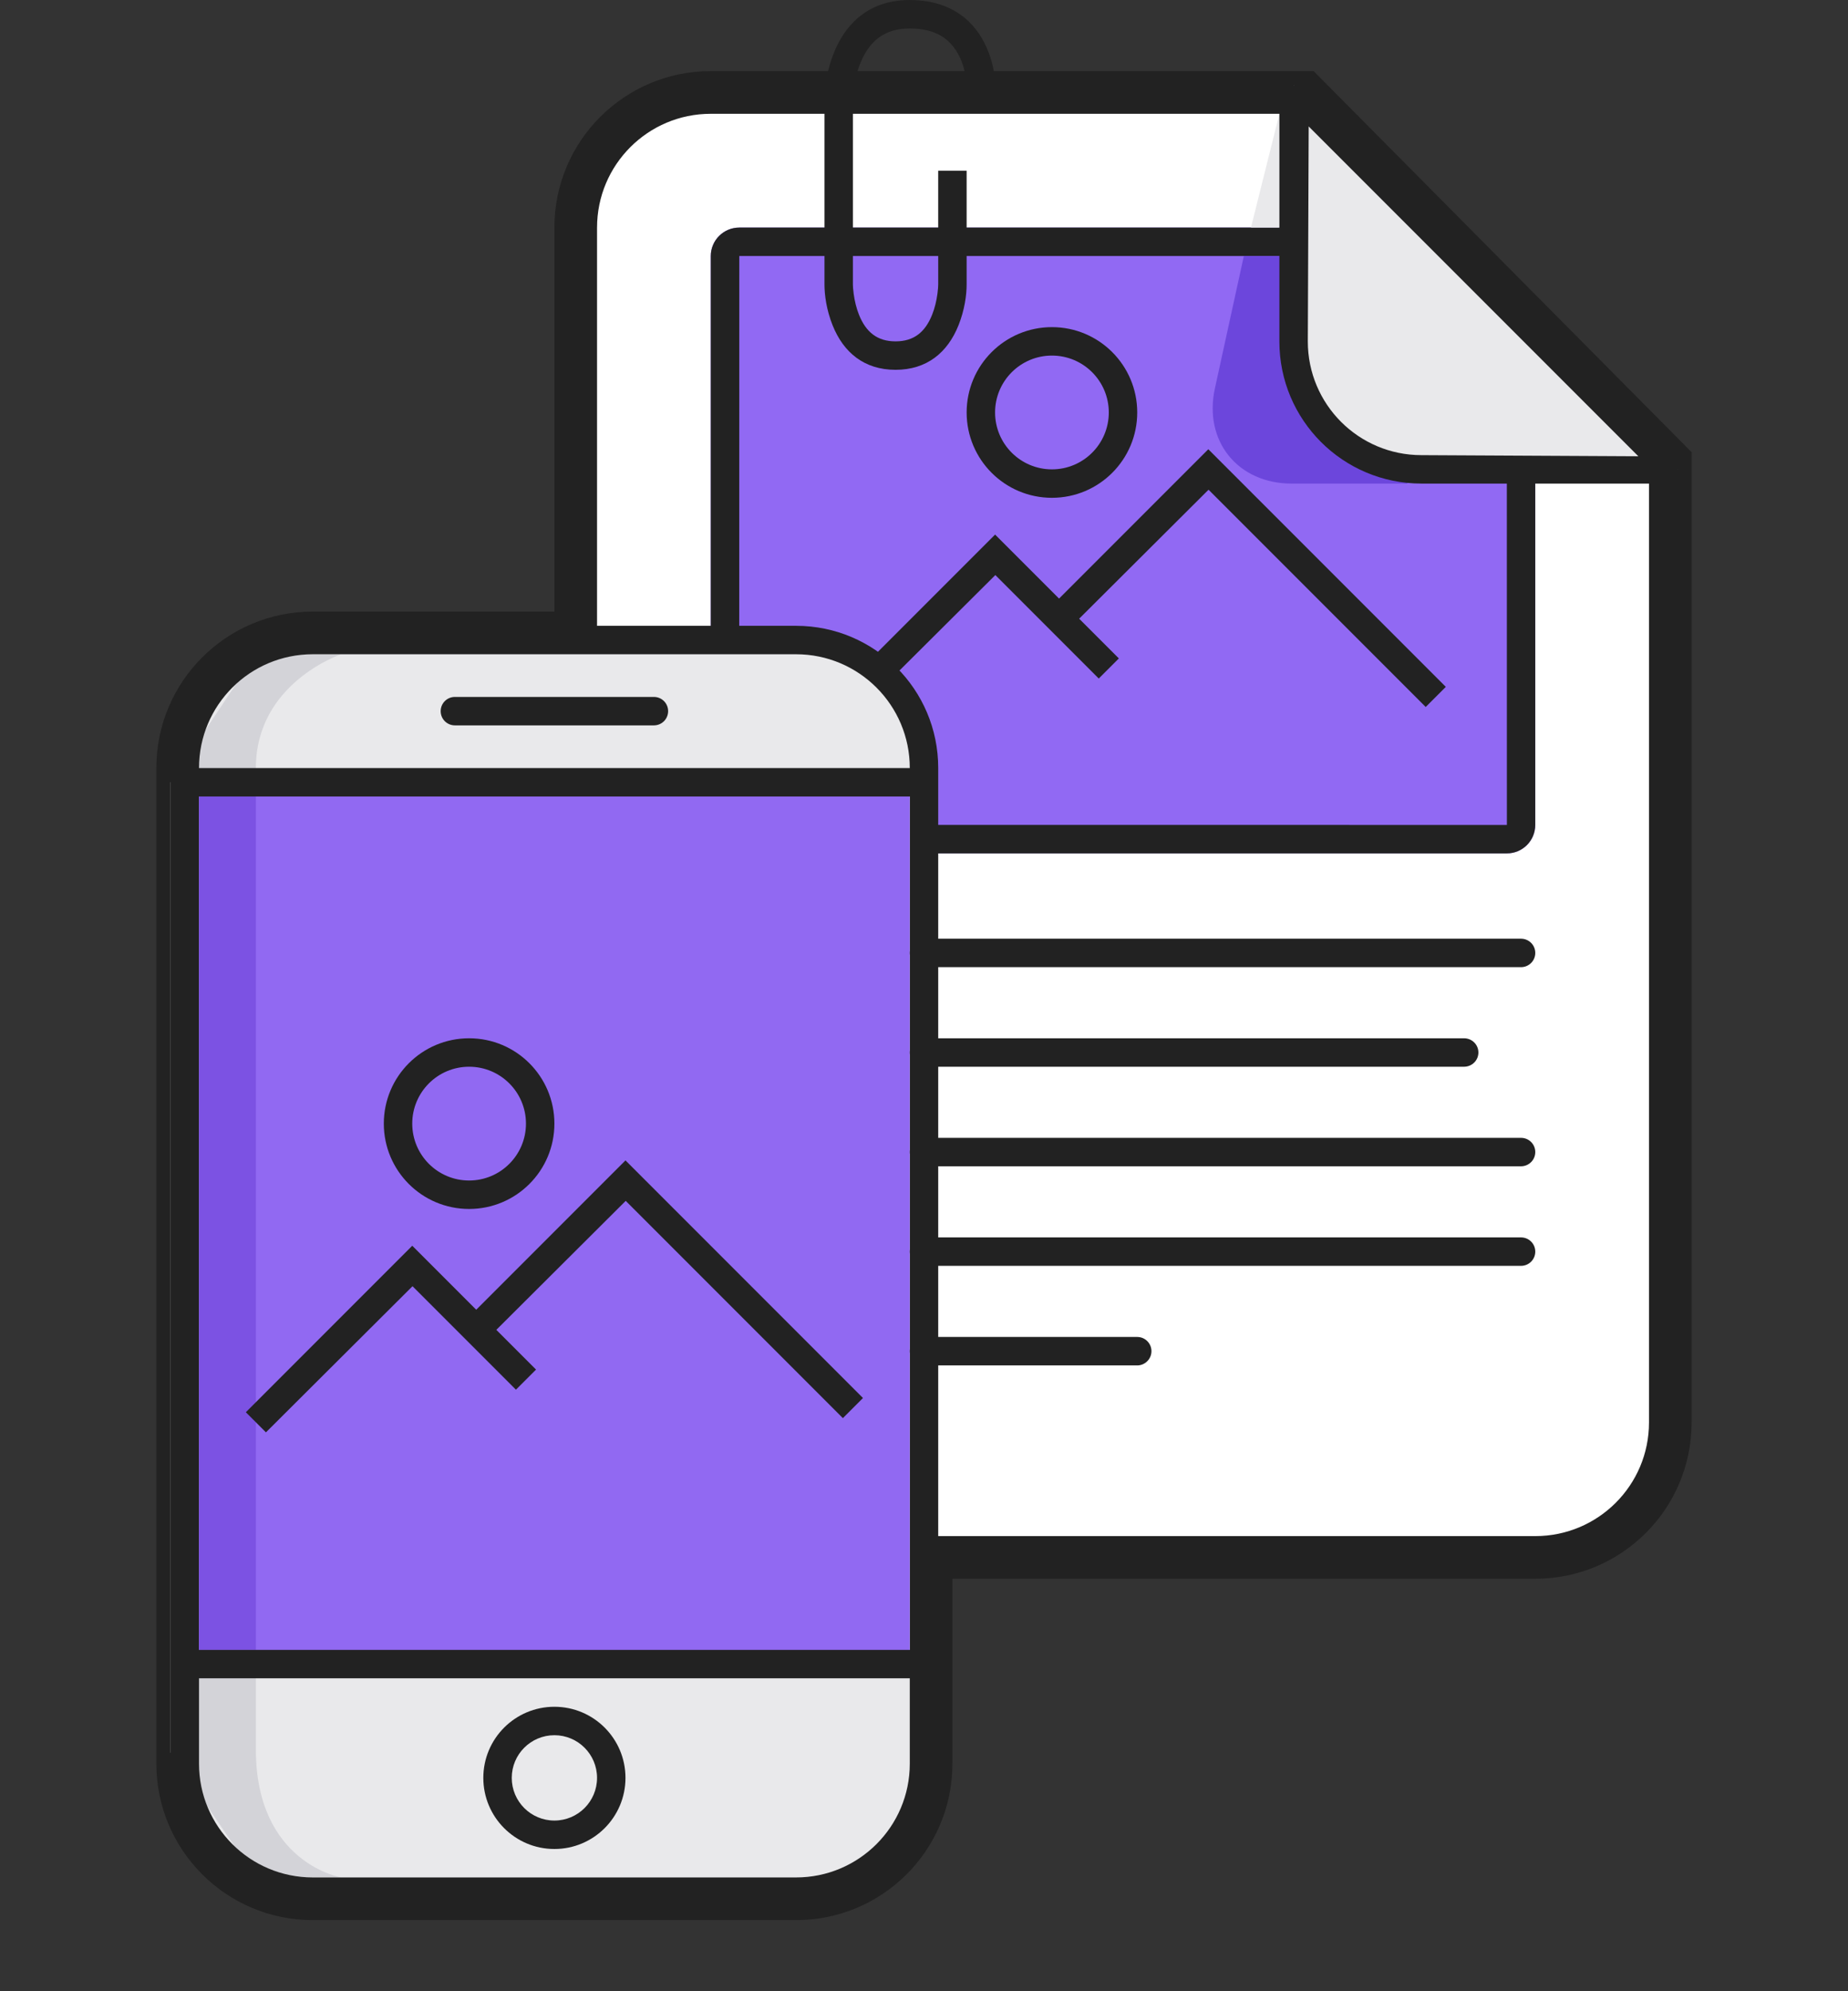 <svg width="130" height="140" viewBox="0 0 130 140" xmlns="http://www.w3.org/2000/svg" xmlns:sketch="http://www.bohemiancoding.com/sketch/ns"><rect x="0" y="0" width="130" height="140" fill="#333333" stroke="none"/><title>stand-for-files</title><desc>Created with Sketch.</desc><g sketch:type="MSLayerGroup" fill="none"><path d="M39 43v-27.004c0-6.072 4.925-10.996 10.994-10.996h42.416l.293.296 26.006 26.204.29.292v68.217c0 6.071-4.922 10.991-10.998 10.991h-41.002v13.003c0 6.074-4.924 10.997-10.999 10.997h-34.002c-6.074 0-10.999-4.925-10.999-10.997v-70.006c0-6.074 4.924-10.997 10.999-10.997h17.001z" id="Shape" fill="#222" sketch:type="MSShapeGroup"/><g sketch:type="MSShapeGroup"><path d="M41 17.001c0-5.523 4.481-10.001 9.999-10.001h40.996l25.006 25.204v66.796c0 5.523-4.47 10-9.994 10h-56.011c-5.52 0-9.994-4.481-9.994-10.001v-81.998z" fill="#fff"/><path d="M42 15.996v84.009c0 4.42 3.578 7.996 7.998 7.996h58.005c4.419 0 7.998-3.577 7.998-7.991v-67.805l.58 1.409-26.006-26.204 1.42.591h-42c-4.413 0-7.994 3.581-7.994 7.996zm-2 0c0-5.52 4.478-9.996 9.994-9.996h42l26.006 26.204v67.805c0 5.518-4.474 9.991-9.998 9.991h-58.005c-5.522 0-9.998-4.469-9.998-9.996v-84.009z" id="Shape" fill="#222"/><g><path d="M50 18.005c0-1.107.898-2.005 2.006-2.005h43.997l11.996 12v29.998c0 1.106-.888 2.002-1.996 2.002h-54.007c-1.103 0-1.996-.899-1.996-2.005v-39.99z" fill="#9169F3"/><path d="M50 18.005c0-1.107.898-2.005 2.006-2.005h43.997l11.996 12v29.998c0 1.106-.888 2.002-1.996 2.002h-54.007c-1.103 0-1.996-.899-1.996-2.005v-39.99zm2 39.99c0 .004 54.004.005 54.004.005l-.004-29-10.996-11h-42.997c-.004 0-.006 39.995-.006 39.995z" id="Shape" fill="#222"/></g><path d="M87.5 18h8.5l3 16h-8.137c-3.791 0-6.209-2.991-5.399-6.693l2.036-9.307z" id="Rectangle-5" fill="#6C46DC"/><path d="M90 8v8h-2l2-8z" fill="#E9E9EB"/><path d="M91 6l27 27h-17.004c-5.521 0-9.996-4.474-9.996-9.996v-17.004z" fill="#E9E9EB"/><path d="M90 6h2l26 26v2h-18.01c-5.517 0-9.99-4.468-9.99-9.99v-18.01zm2 18.01c0 4.416 3.575 7.99 7.99 7.99l15.262.08-23.191-23.191-.061 15.12z" id="Shape" fill="#222"/></g><g transform="translate(12 0)" sketch:type="MSShapeGroup"><rect fill="#E9E9EB" x="1" y="45" width="52" height="88" rx="10"/><path d="M0 123.22v-68.22l6-9h6s-6 2-6 8v69c0 8 6 9 6 9h-6l-6-8.78z" fill="#D3D3D8"/><path d="M2 53.997v70.006c0 4.415 3.582 7.997 7.999 7.997h34.002c4.418 0 7.999-3.58 7.999-7.997v-70.006c0-4.415-3.582-7.997-7.999-7.997h-34.002c-4.418 0-7.999 3.58-7.999 7.997zm-2 0c0-5.521 4.477-9.997 9.999-9.997h34.002c5.522 0 9.999 4.478 9.999 9.997v70.006c0 5.521-4.477 9.997-9.999 9.997h-34.002c-5.522 0-9.999-4.478-9.999-9.997v-70.006z" fill="#222"/><path fill="#9169F2" d="M2 55h50v62h-50z"/><path fill="#7C52E3" d="M2 56h4v60h-4z"/><path d="M1 54h52v2h-52v-2zm0 62h52v2h-52v-2zm18-66c0-.552.445-1 1.001-1h13.998c.553 0 1.001.444 1.001 1 0 .552-.445 1-1.001 1h-13.998c-.553 0-1.001-.444-1.001-1zm8 78c1.657 0 3-1.343 3-3s-1.343-3-3-3-3 1.343-3 3 1.343 3 3 3zm0 2c-2.761 0-5-2.239-5-5s2.239-5 5-5 5 2.239 5 5-2.239 5-5 5zm25-63c0-.552.45-1 1.002-1h41.997c.553 0 1.002.444 1.002 1 0 .552-.45 1-1.002 1h-41.997c-.553 0-1.002-.444-1.002-1zm0 7c0-.552.449-1 1.009-1h37.982c.557 0 1.009.444 1.009 1 0 .552-.449 1-1.009 1h-37.982c-.557 0-1.009-.444-1.009-1zm0 7c0-.552.45-1 1.002-1h41.997c.553 0 1.002.444 1.002 1 0 .552-.45 1-1.002 1h-41.997c-.553 0-1.002-.444-1.002-1zm0 7c0-.552.45-1 1.002-1h41.997c.553 0 1.002.444 1.002 1 0 .552-.45 1-1.002 1h-41.997c-.553 0-1.002-.444-1.002-1zm0 7c0-.552.455-1 1-1h15c.552 0 1 .444 1 1 0 .552-.455 1-1 1h-15c-.552 0-1-.444-1-1zm2-83v8c0 .115-.013.345-.054.649-.068.509-.19 1.017-.375 1.48-.485 1.213-1.275 1.871-2.572 1.871-1.296 0-2.086-.658-2.572-1.871-.185-.463-.307-.97-.375-1.48-.041-.304-.054-.534-.054-.649v-13c0-.144.017-.427.069-.8.087-.624.242-1.246.479-1.815.637-1.529 1.706-2.385 3.452-2.385 1.795 0 2.863.712 3.481 1.947.225.45.373.942.455 1.436.049.293.065.513.065.617h2c0-.766-.18-1.846-.731-2.947-.945-1.89-2.689-3.053-5.269-3.053-2.63 0-4.373 1.395-5.298 3.615-.529 1.27-.702 2.514-.702 3.385v13c0 .741.14 1.793.572 2.871.765 1.912 2.225 3.129 4.428 3.129 2.204 0 3.664-1.217 4.428-3.129.431-1.078.572-2.13.572-2.871v-8h-2z" fill="#222"/><path d="M21.5 92.086l9.793-9.793.707-.707.707.707 16 16-1.414 1.414-15.276-15.276-9.102 9.069 2.793 2.793-1.414 1.414-7.275-7.275-10.311 10.275-1.414-1.414 11-11 .707-.707.707.707 3.793 3.793zm41-50l9.793-9.793.707-.707.707.707 16 16-1.414 1.414-15.276-15.276-9.102 9.069 2.793 2.793-1.414 1.414-7.275-7.275-7.311 7.275-1.414-1.414 8-8 .707-.707.707.707 3.793 3.793zm-.5-7.086c3.314 0 6-2.686 6-6s-2.686-6-6-6-6 2.686-6 6 2.686 6 6 6zm-41 50c3.314 0 6-2.686 6-6s-2.686-6-6-6-6 2.686-6 6 2.686 6 6 6zm41-52c-2.209 0-4-1.791-4-4s1.791-4 4-4 4 1.791 4 4-1.791 4-4 4zm-41 50c-2.209 0-4-1.791-4-4s1.791-4 4-4 4 1.791 4 4-1.791 4-4 4z" fill="#222"/></g></g></svg>